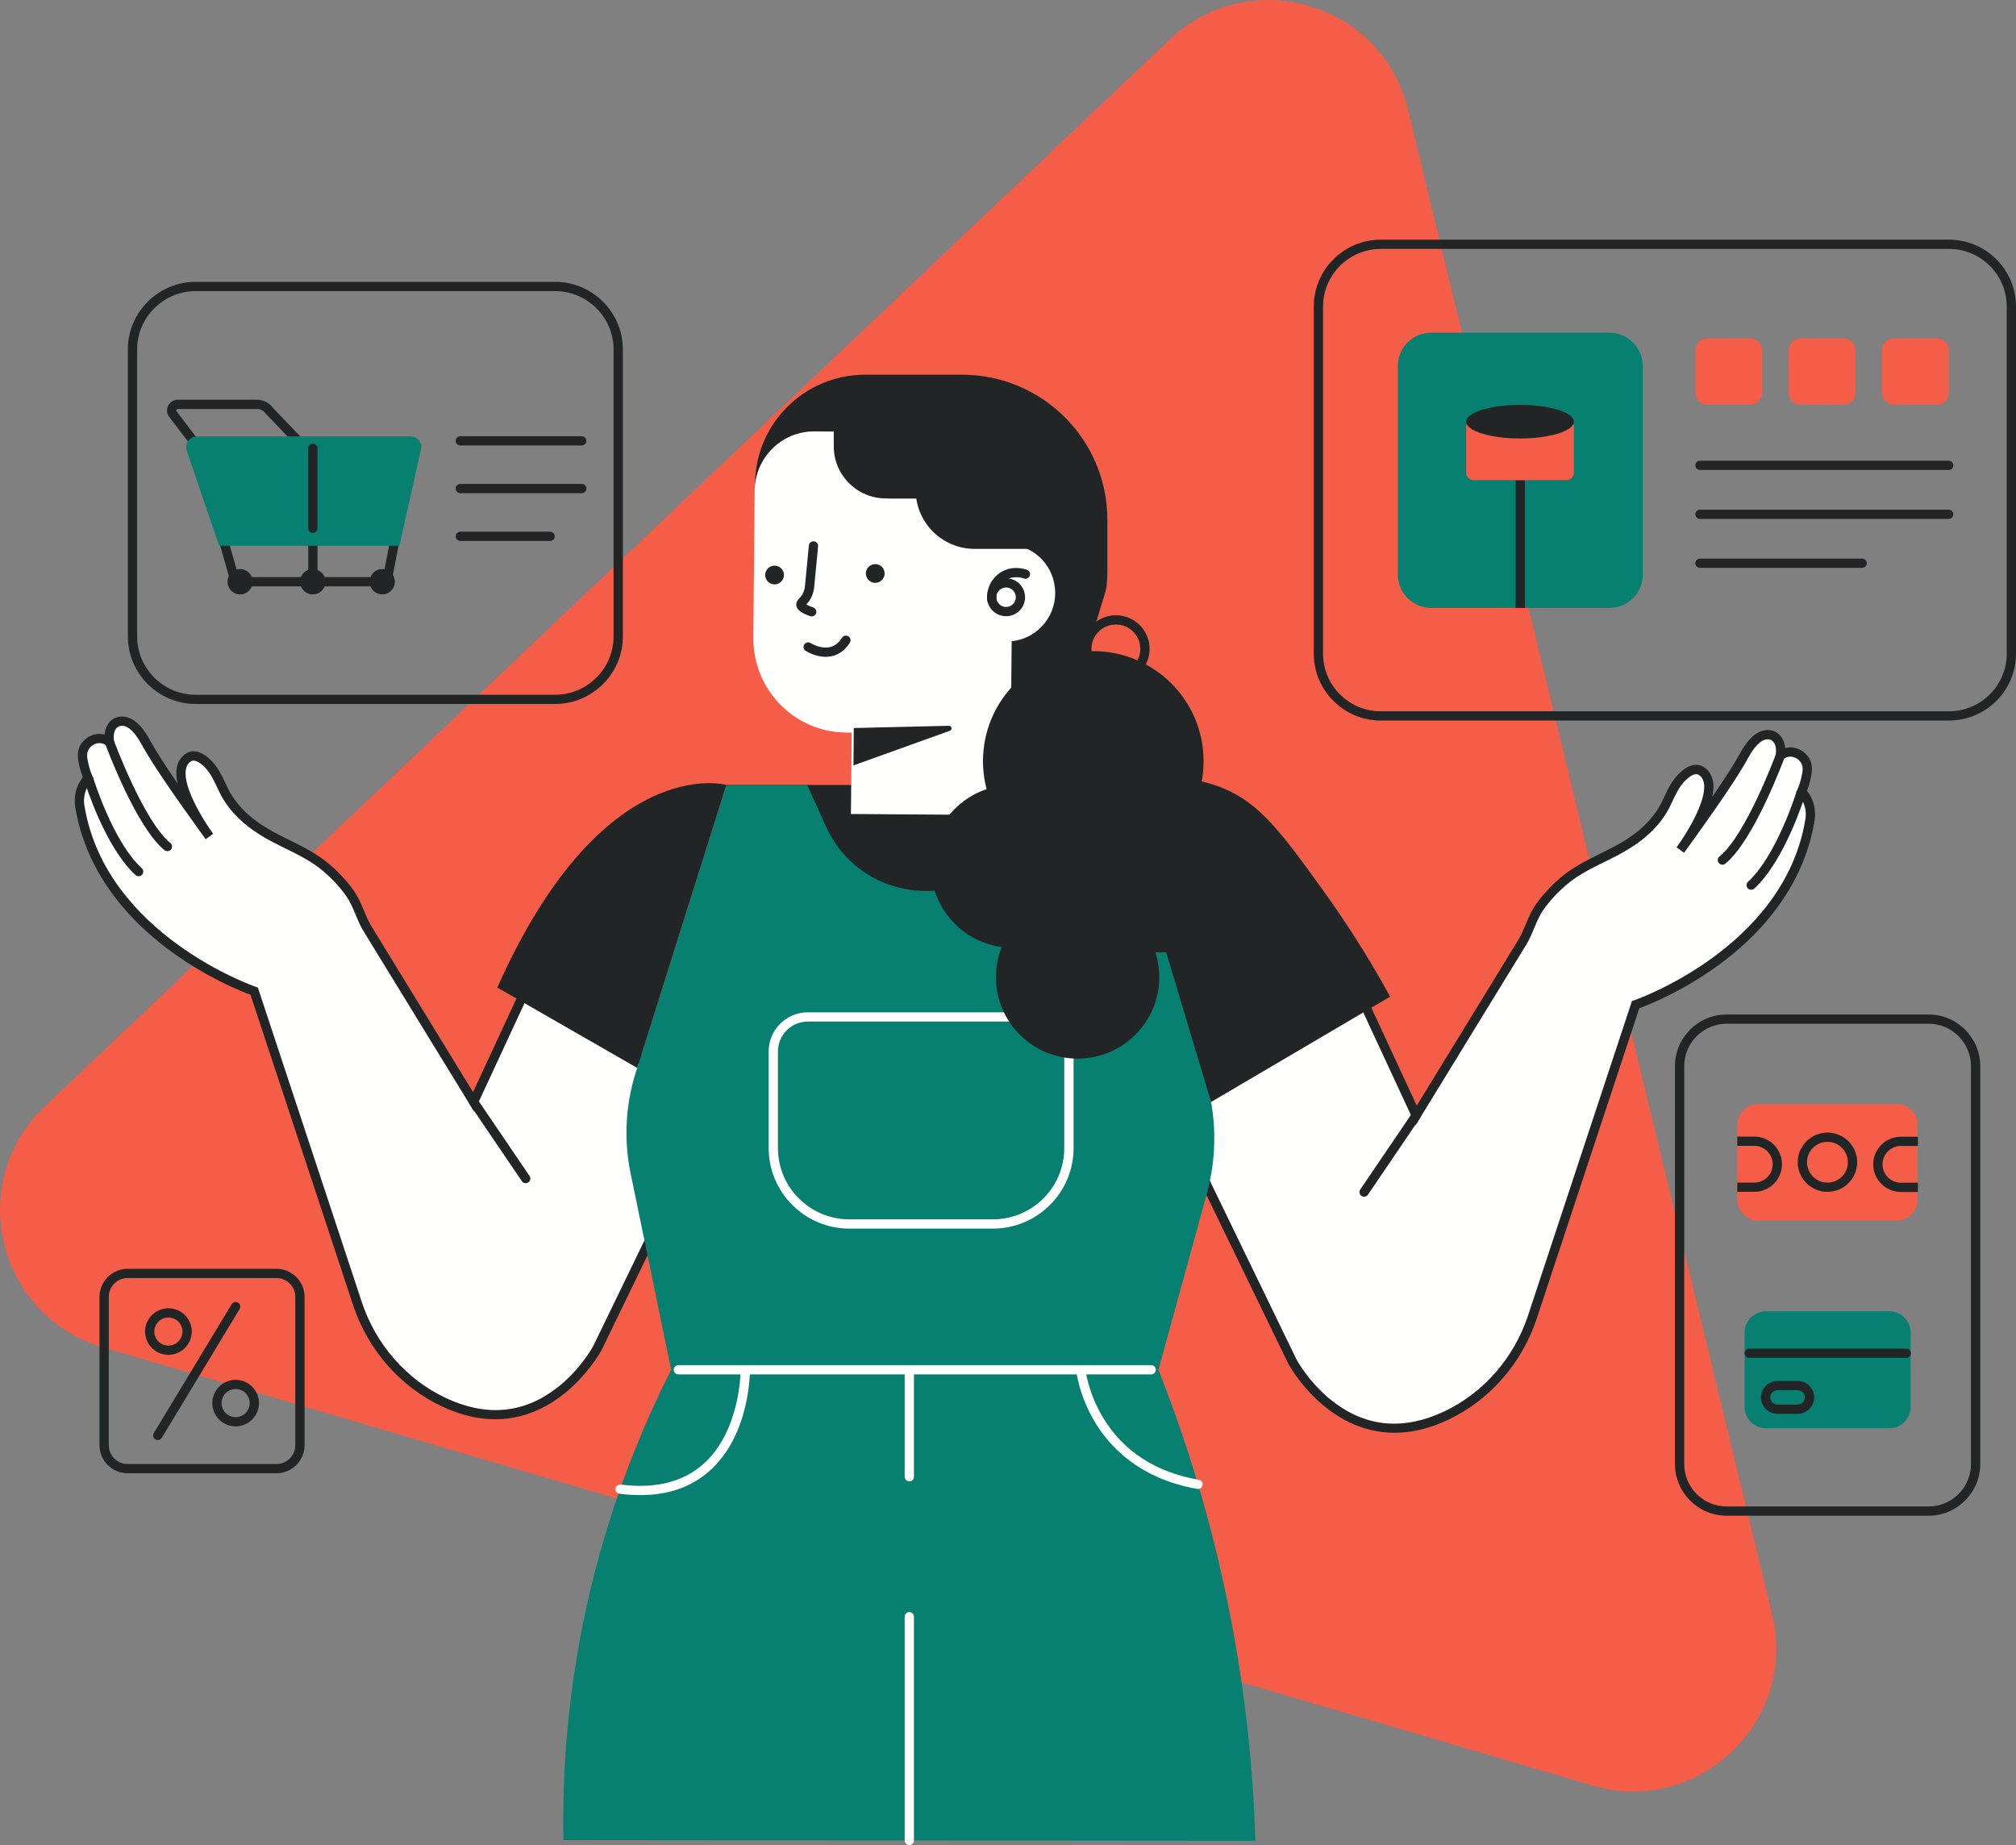 <svg width="236" height="216" viewBox="0 0 236 216" fill="none" xmlns="http://www.w3.org/2000/svg">
<rect x="0" y="0" width="236" height="216" fill="#808080" stroke="none"/>
<g clip-path="url(#clip0_642_1932)">
<path d="M136.926 4.625L5.229 129.54C-4.138 138.424 -0.347 154.089 12.051 157.737L186.378 209.021C198.776 212.669 210.485 201.563 207.454 189.031L164.824 12.833C161.793 0.301 146.293 -4.259 136.926 4.625Z" fill="#F45D48"/>
<path d="M135.612 160.354H78.571C75.306 166.789 71.716 175.338 69.195 185.773C66.379 197.439 65.809 207.692 65.958 215.421L146.958 215.494C146.703 207.01 145.739 196.819 143.27 185.51C141.156 175.828 138.391 167.395 135.612 160.351V160.354Z" fill="#078071"/>
<path d="M130.63 91.886H85.026V140.367H130.63V91.886Z" fill="#222525"/>
<path d="M112.65 83.809H101.598C94.304 83.809 88.391 77.912 88.391 70.638V56.715C88.391 49.617 94.16 43.864 101.278 43.864H112.604C122.007 43.864 129.629 51.465 129.629 60.842V66.879C129.629 76.231 122.028 83.811 112.65 83.811V83.809Z" fill="#222525"/>
<path d="M126.405 79.154L133.17 56.85C133.572 55.524 135.086 54.888 136.318 55.53L143.623 59.326C144.985 60.035 145.232 61.878 144.1 62.917L126.403 79.157L126.405 79.154Z" fill="#F45D48"/>
<path d="M124.671 78.28L143.984 66.292C145.264 65.496 146.955 66.094 147.449 67.518L150.011 74.914C150.534 76.426 149.419 78.007 147.815 78.023L124.671 78.28Z" fill="#F45D48"/>
<path d="M130.63 79.895C128.454 79.895 126.685 78.131 126.685 75.961C126.685 73.79 128.454 72.026 130.63 72.026C132.807 72.026 134.576 73.79 134.576 75.961C134.576 78.131 132.807 79.895 130.63 79.895ZM130.63 73.109C129.054 73.109 127.77 74.389 127.77 75.961C127.77 77.533 129.054 78.813 130.63 78.813C132.207 78.813 133.49 77.533 133.49 75.961C133.49 74.389 132.207 73.109 130.63 73.109Z" fill="#222525"/>
<path d="M123.493 69.975C123.806 66.876 121.589 64.116 118.53 63.77L118.566 59.949C118.612 54.826 114.533 50.642 109.451 50.605L95.335 50.504C91.509 50.477 88.38 53.581 88.345 57.44L88.188 74.627C88.13 80.732 92.993 85.716 99.047 85.757L99.701 85.762L99.614 95.291L118.259 95.423L118.362 84.139H118.346L118.43 75.065C121.054 74.808 123.222 72.716 123.499 69.972L123.493 69.975Z" fill="#FFFFFE"/>
<path d="M159.768 117.616L137.406 130.763L151.294 159.404C151.294 159.404 157.565 171.273 169.317 165.709C174.12 163.436 177.721 159.217 179.385 154.181L191.468 117.619C191.468 117.619 209.22 111.609 211.852 96.14C211.923 95.799 211.985 95.274 211.877 94.652C211.698 93.643 211.168 92.966 210.905 92.671C211.038 92.371 211.206 91.941 211.339 91.407C211.584 90.425 211.817 89.467 211.019 88.655C210.316 87.941 209.16 87.805 208.401 88.493C208.585 87.486 208.306 86.591 207.687 86.209C207.329 85.99 206.952 86.006 206.84 86.011C205.437 86.095 204.417 88.014 204.124 88.547C202.935 90.717 200.425 94.376 196.708 99.507C196.708 99.507 202.056 92.273 199.21 90.282C198.36 89.689 197.346 90.52 196.787 91.11C195.753 92.195 195.354 93.691 194.586 94.933C193.609 96.511 192.187 97.786 190.627 98.776C188.117 100.367 185.338 101.206 183.045 103.152C182.009 104.031 181.067 105.03 180.277 106.137C179.349 107.441 179.018 108.981 178.215 110.296L165.784 130.579L159.771 117.616H159.768Z" fill="#FFFFFE"/>
<path d="M163.25 167.731C155.193 167.731 150.865 159.756 150.814 159.656L136.7 130.549L160.01 116.845L165.849 129.431L177.751 110.012C178.087 109.457 178.34 108.859 178.603 108.223C178.94 107.42 179.284 106.589 179.832 105.82C180.622 104.713 181.583 103.677 182.69 102.735C184.122 101.52 185.745 100.717 187.314 99.943C188.32 99.445 189.36 98.93 190.331 98.316C191.989 97.263 193.264 96.029 194.119 94.647C194.388 94.211 194.61 93.743 194.844 93.245C195.253 92.376 195.677 91.481 196.388 90.734C197.921 89.121 199.006 89.481 199.516 89.835C200.075 90.225 200.417 90.79 200.537 91.516C200.626 92.054 200.577 92.66 200.439 93.294C201.964 91.072 203.011 89.435 203.644 88.282L203.663 88.249C204.026 87.586 205.131 85.565 206.805 85.465C207.342 85.432 207.736 85.597 207.969 85.741C208.547 86.095 208.908 86.766 208.981 87.57C209.806 87.351 210.74 87.592 211.404 88.268C212.419 89.302 212.113 90.539 211.866 91.532C211.779 91.884 211.665 92.233 211.532 92.571C211.885 93.028 212.259 93.691 212.411 94.552C212.509 95.109 212.501 95.68 212.384 96.243C211.288 102.692 207.348 108.532 200.993 113.113C196.811 116.128 192.931 117.657 191.902 118.033L179.9 154.346C178.169 159.583 174.397 163.899 169.551 166.197C167.25 167.287 165.147 167.728 163.25 167.728V167.731ZM138.114 130.976L151.785 159.169C151.785 159.169 153.34 162.064 156.254 164.232C160.105 167.098 164.422 167.431 169.087 165.22C173.667 163.052 177.233 158.966 178.872 154.011L191.039 117.191L191.294 117.105C191.468 117.045 208.772 111.011 211.318 96.046C211.41 95.599 211.415 95.166 211.342 94.744C211.201 93.948 210.807 93.372 210.498 93.028L210.265 92.769L210.406 92.449C210.574 92.07 210.71 91.675 210.81 91.275C211.063 90.257 211.19 89.603 210.628 89.031C210.162 88.555 209.334 88.371 208.761 88.891L207.573 89.968L207.861 88.393C208.002 87.619 207.814 86.926 207.397 86.669C207.296 86.607 207.12 86.536 206.867 86.553C206.156 86.596 205.397 87.343 204.615 88.774L204.596 88.81C203.473 90.858 201.21 94.211 197.264 99.664C197.199 99.756 197.156 99.813 197.142 99.832L196.266 99.193C196.325 99.112 196.382 99.031 196.442 98.952C197.538 97.407 199.799 93.71 199.468 91.7C199.397 91.267 199.21 90.95 198.895 90.731C198.355 90.352 197.514 91.134 197.175 91.486C196.586 92.106 196.217 92.885 195.826 93.713C195.59 94.214 195.343 94.733 195.044 95.22C194.103 96.744 192.714 98.094 190.914 99.234C189.894 99.88 188.828 100.408 187.797 100.917C186.217 101.696 184.725 102.435 183.392 103.563C182.353 104.446 181.452 105.417 180.717 106.451C180.239 107.122 179.93 107.861 179.604 108.643C179.336 109.287 179.056 109.953 178.676 110.578L165.716 131.726L159.527 118.388L138.111 130.976H138.114Z" fill="#222525"/>
<path d="M117.776 72.137C117.7 72.137 117.624 72.134 117.548 72.126C116.327 72.004 115.432 70.914 115.554 69.694C115.676 68.476 116.767 67.583 117.993 67.704C119.214 67.826 120.11 68.917 119.988 70.137C119.928 70.727 119.64 71.26 119.182 71.636C118.78 71.964 118.289 72.137 117.776 72.137ZM117.771 68.776C117.193 68.776 116.693 69.215 116.636 69.802C116.574 70.427 117.033 70.987 117.659 71.049C118.281 71.112 118.848 70.654 118.91 70.029C118.973 69.404 118.514 68.844 117.887 68.781C117.849 68.779 117.811 68.776 117.773 68.776H117.771Z" fill="#222525"/>
<path d="M99.948 85.227L111.082 84.964C111.424 84.956 111.513 85.432 111.19 85.549L99.91 89.603L99.945 85.227H99.948Z" fill="#222525"/>
<path d="M116.11 70.73C115.833 70.73 115.597 70.522 115.57 70.243C115.448 69.02 115.991 67.818 116.984 67.109C118.452 66.062 120.058 66.641 120.237 66.709C120.517 66.817 120.655 67.131 120.547 67.41C120.438 67.688 120.123 67.826 119.844 67.718C119.795 67.699 118.636 67.261 117.616 67.989C116.938 68.473 116.566 69.296 116.65 70.137C116.68 70.435 116.463 70.7 116.164 70.73C116.145 70.73 116.129 70.73 116.11 70.73Z" fill="#222525"/>
<path d="M61.459 116.033L83.822 129.18L69.934 157.821C69.934 157.821 63.663 169.69 51.91 164.126C47.107 161.853 43.507 157.634 41.843 152.598L29.76 116.036C29.76 116.036 12.008 110.026 9.376 94.557C9.305 94.216 9.243 93.691 9.351 93.069C9.53 92.06 10.059 91.383 10.323 91.088C10.19 90.788 10.021 90.358 9.888 89.824C9.644 88.842 9.411 87.884 10.209 87.072C10.911 86.358 12.067 86.222 12.827 86.91C12.643 85.903 12.922 85.007 13.541 84.626C13.899 84.407 14.276 84.423 14.387 84.428C15.79 84.512 16.811 86.431 17.104 86.964C18.292 89.134 20.802 92.793 24.52 97.924C24.52 97.924 19.172 90.69 22.018 88.699C22.867 88.106 23.882 88.937 24.441 89.527C25.475 90.612 25.874 92.108 26.642 93.35C27.619 94.928 29.041 96.203 30.601 97.193C33.111 98.784 35.89 99.623 38.183 101.569C39.219 102.448 40.161 103.447 40.95 104.554C41.878 105.858 42.209 107.398 43.013 108.713L55.444 128.995L61.457 116.033H61.459Z" fill="#FFFFFE"/>
<path d="M57.978 166.148C56.081 166.148 53.981 165.707 51.677 164.616C46.831 162.321 43.056 158.002 41.328 152.766L29.325 116.453C28.297 116.076 24.417 114.547 20.235 111.533C13.88 106.951 9.94 101.112 8.838 94.644C8.724 94.1 8.716 93.532 8.814 92.972C8.966 92.111 9.343 91.448 9.693 90.991C9.56 90.652 9.449 90.303 9.359 89.951C9.112 88.958 8.803 87.722 9.82 86.688C10.485 86.011 11.419 85.77 12.244 85.99C12.32 85.189 12.678 84.518 13.256 84.16C13.489 84.017 13.88 83.849 14.42 83.884C16.094 83.984 17.199 86.003 17.562 86.666L17.581 86.701C18.224 87.873 19.256 89.494 20.786 91.719C20.648 91.083 20.599 90.477 20.688 89.935C20.808 89.21 21.149 88.644 21.709 88.255C22.219 87.898 23.304 87.54 24.837 89.153C25.548 89.9 25.971 90.796 26.381 91.665C26.615 92.16 26.837 92.631 27.106 93.064C27.96 94.446 29.233 95.68 30.894 96.733C31.865 97.35 32.905 97.864 33.911 98.359C35.48 99.136 37.102 99.937 38.535 101.152C39.645 102.094 40.606 103.13 41.393 104.237C41.941 105.006 42.288 105.836 42.622 106.64C42.888 107.276 43.137 107.874 43.477 108.429L55.376 127.848L61.215 115.262L84.524 128.966L70.419 158.054C70.36 158.167 66.032 166.145 57.975 166.145L57.978 166.148ZM11.652 86.994C11.259 86.994 10.868 87.172 10.597 87.446C10.035 88.017 10.162 88.671 10.415 89.689C10.515 90.09 10.651 90.485 10.819 90.864L10.96 91.183L10.727 91.443C10.42 91.786 10.024 92.363 9.883 93.158C9.81 93.583 9.815 94.013 9.905 94.444C12.455 109.441 29.757 115.462 29.931 115.519L30.186 115.606L42.353 152.425C43.992 157.38 47.558 161.466 52.138 163.634C56.816 165.847 61.145 165.509 65.001 162.624C67.907 160.451 69.434 157.594 69.451 157.567L83.111 129.391L61.695 116.802L55.506 130.14L42.546 108.994C42.163 108.369 41.886 107.701 41.618 107.057C41.292 106.275 40.983 105.536 40.505 104.865C39.77 103.831 38.869 102.86 37.83 101.978C36.497 100.849 35.005 100.11 33.426 99.331C32.395 98.822 31.328 98.294 30.308 97.648C28.509 96.508 27.119 95.155 26.178 93.635C25.877 93.147 25.632 92.628 25.396 92.127C25.006 91.302 24.636 90.52 24.048 89.9C23.711 89.546 22.87 88.763 22.327 89.145C22.012 89.364 21.825 89.681 21.755 90.114C21.426 92.122 23.676 95.808 24.772 97.356C24.832 97.439 24.894 97.523 24.954 97.607L24.077 98.246C24.064 98.227 24.02 98.167 23.955 98.075C20.01 92.62 17.747 89.27 16.623 87.224L16.604 87.189C15.82 85.757 15.063 85.01 14.352 84.967C14.094 84.953 13.923 85.024 13.823 85.083C13.402 85.34 13.215 86.033 13.359 86.807L13.649 88.382L12.461 87.305C12.219 87.086 11.934 86.994 11.649 86.994H11.652Z" fill="#222525"/>
<path d="M90.673 68.411C91.28 68.411 91.772 67.92 91.772 67.315C91.772 66.709 91.28 66.219 90.673 66.219C90.066 66.219 89.574 66.709 89.574 67.315C89.574 67.92 90.066 68.411 90.673 68.411Z" fill="#222525"/>
<path d="M102.461 68.232C103.068 68.232 103.56 67.742 103.56 67.136C103.56 66.531 103.068 66.04 102.461 66.04C101.854 66.04 101.362 66.531 101.362 67.136C101.362 67.742 101.854 68.232 102.461 68.232Z" fill="#222525"/>
<path d="M95.02 72.162C94.96 72.162 94.901 72.151 94.841 72.132C94.03 71.848 93.202 71.461 93.213 70.749C93.218 70.424 93.408 70.221 93.56 70.059C93.617 69.999 93.685 69.926 93.758 69.834C94.027 69.496 94.187 69.074 94.233 68.606L94.689 63.856C94.716 63.559 94.985 63.345 95.281 63.369C95.579 63.399 95.799 63.662 95.769 63.959L95.313 68.709C95.248 69.385 95.009 70.002 94.619 70.497C94.532 70.606 94.461 70.687 94.396 70.754C94.521 70.835 94.76 70.96 95.202 71.114C95.484 71.214 95.633 71.523 95.533 71.804C95.454 72.026 95.245 72.167 95.02 72.167V72.162Z" fill="#222525"/>
<path d="M96.659 76.892C95.4 76.892 94.361 76.226 94.309 76.191C94.057 76.028 93.987 75.693 94.152 75.441C94.315 75.192 94.651 75.119 94.901 75.284C94.92 75.295 96.038 75.999 97.137 75.758C97.704 75.633 98.187 75.263 98.567 74.662C98.727 74.41 99.061 74.334 99.316 74.494C99.568 74.654 99.644 74.989 99.484 75.241C98.939 76.099 98.225 76.629 97.362 76.819C97.123 76.87 96.887 76.892 96.659 76.892Z" fill="#222525"/>
<path d="M78.568 160.354L73.819 137.355C73.011 133.442 73.217 129.388 74.416 125.578L85.026 91.886H94.491L96.659 96.69C101.318 107.008 116.086 106.789 120.433 96.335L122.283 91.886H130.63L141.088 126.141C142.437 130.557 142.502 135.263 141.281 139.714L135.612 160.354H78.571H78.568Z" fill="#078071"/>
<path d="M108.957 58.352H103.714C100.339 58.352 97.603 55.624 97.603 52.258V48.339H108.957V58.355V58.352Z" fill="#222525"/>
<path d="M130.63 91.886L141.775 129.006L162.734 116.674C159.988 111.66 157.283 107.571 155.03 104.437C150.062 97.52 147.487 94.024 143.121 92.249C138.483 90.363 133.824 91.01 130.627 91.886H130.63Z" fill="#222525"/>
<path d="M123.521 64.257H114.105C110.287 64.257 107.191 61.169 107.191 57.362V54.244H123.521V64.26V64.257Z" fill="#222525"/>
<path d="M120.194 48.339H103.967V58.355H120.194V48.339Z" fill="#222525"/>
<path d="M127.982 101.978C135.112 101.978 140.893 96.213 140.893 89.102C140.893 81.991 135.112 76.226 127.982 76.226C120.851 76.226 115.071 81.991 115.071 89.102C115.071 96.213 120.851 101.978 127.982 101.978Z" fill="#222525"/>
<path d="M118.544 110.954C123.824 110.954 128.104 106.685 128.104 101.42C128.104 96.155 123.824 91.886 118.544 91.886C113.264 91.886 108.984 96.155 108.984 101.42C108.984 106.685 113.264 110.954 118.544 110.954Z" fill="#222525"/>
<path d="M135.707 111.495C140.987 111.495 145.267 107.227 145.267 101.961C145.267 96.696 140.987 92.428 135.707 92.428C130.428 92.428 126.147 96.696 126.147 101.961C126.147 107.227 130.428 111.495 135.707 111.495Z" fill="#222525"/>
<path d="M116.227 143.828H99.43C94.22 143.828 89.984 139.601 89.984 134.408V123.08C89.984 120.558 92.041 118.507 94.57 118.507H121.089C123.618 118.507 125.675 120.558 125.675 123.08V134.408C125.675 139.604 121.437 143.828 116.229 143.828H116.227ZM94.57 119.589C92.641 119.589 91.069 121.156 91.069 123.08V134.408C91.069 139.005 94.819 142.745 99.43 142.745H116.227C120.837 142.745 124.587 139.005 124.587 134.408V123.08C124.587 121.156 123.016 119.589 121.087 119.589H94.567H94.57Z" fill="#FFFFFE"/>
<path d="M126.147 123.93C131.427 123.93 135.707 119.661 135.707 114.396C135.707 109.131 131.427 104.862 126.147 104.862C120.868 104.862 116.588 109.131 116.588 114.396C116.588 119.661 120.868 123.93 126.147 123.93Z" fill="#222525"/>
<path d="M159.687 140.096C159.581 140.096 159.475 140.066 159.383 140.004C159.133 139.836 159.071 139.501 159.236 139.252L165.331 130.275C165.499 130.026 165.836 129.964 166.085 130.129C166.335 130.297 166.398 130.633 166.232 130.882L160.137 139.858C160.032 140.012 159.861 140.096 159.687 140.096Z" fill="#222525"/>
<path d="M204.998 104.159C204.851 104.159 204.705 104.099 204.596 103.983C204.395 103.761 204.409 103.42 204.631 103.217C207.972 100.178 210.27 92.793 210.292 92.717C210.379 92.43 210.685 92.273 210.97 92.357C211.258 92.444 211.418 92.747 211.331 93.034C211.233 93.348 208.924 100.776 205.364 104.015C205.261 104.11 205.128 104.156 204.998 104.156V104.159Z" fill="#222525"/>
<path d="M201.63 101.228C201.473 101.228 201.315 101.16 201.21 101.028C201.02 100.795 201.055 100.454 201.288 100.267C204.382 97.764 207.852 88.398 207.888 88.303C207.991 88.022 208.303 87.879 208.585 87.981C208.867 88.084 209.011 88.395 208.908 88.677C208.761 89.075 205.296 98.419 201.972 101.109C201.872 101.19 201.75 101.231 201.63 101.231V101.228Z" fill="#222525"/>
<path d="M61.541 138.513C61.367 138.513 61.196 138.429 61.09 138.275L54.995 129.299C54.827 129.052 54.892 128.714 55.142 128.546C55.392 128.378 55.728 128.443 55.896 128.692L61.991 137.669C62.159 137.915 62.094 138.253 61.844 138.421C61.752 138.483 61.646 138.513 61.541 138.513Z" fill="#222525"/>
<path d="M16.23 102.576C16.1 102.576 15.969 102.53 15.864 102.435C12.303 99.196 9.994 91.767 9.896 91.454C9.81 91.167 9.97 90.866 10.257 90.777C10.545 90.688 10.846 90.85 10.936 91.137C10.957 91.21 13.256 98.598 16.596 101.637C16.819 101.837 16.832 102.181 16.631 102.402C16.526 102.519 16.376 102.578 16.23 102.578V102.576Z" fill="#222525"/>
<path d="M19.597 99.645C19.478 99.645 19.356 99.604 19.255 99.523C15.931 96.833 12.466 87.489 12.319 87.091C12.216 86.81 12.36 86.498 12.642 86.396C12.922 86.293 13.237 86.436 13.34 86.718C13.375 86.812 16.846 96.178 19.939 98.681C20.172 98.871 20.208 99.212 20.018 99.442C19.909 99.574 19.755 99.642 19.597 99.642V99.645Z" fill="#222525"/>
<path d="M106.447 216C106.149 216 105.904 215.756 105.904 215.459V189.263C105.904 188.966 106.149 188.722 106.447 188.722C106.745 188.722 106.99 188.966 106.99 189.263V215.459C106.99 215.756 106.745 216 106.447 216Z" fill="#FFFFFE"/>
<path d="M106.447 173.419C106.149 173.419 105.904 173.176 105.904 172.878V160.357C105.904 160.059 106.149 159.815 106.447 159.815C106.745 159.815 106.99 160.059 106.99 160.357V172.878C106.99 173.176 106.745 173.419 106.447 173.419Z" fill="#FFFFFE"/>
<path d="M140.244 174.307C140.215 174.307 140.182 174.307 140.149 174.299C133.444 173.124 129.946 169.417 128.196 166.513C126.299 163.369 125.993 160.53 125.982 160.411C125.952 160.113 126.169 159.848 126.468 159.818C126.769 159.791 127.032 160.005 127.062 160.303C127.065 160.33 127.363 163.055 129.151 165.996C131.534 169.917 135.298 172.353 140.339 173.235C140.635 173.287 140.833 173.568 140.779 173.863C140.733 174.125 140.505 174.31 140.244 174.31V174.307Z" fill="#FFFFFE"/>
<path d="M74.94 175.027C74.164 175.027 73.358 174.972 72.52 174.867C72.221 174.829 72.012 174.558 72.05 174.261C72.088 173.963 72.359 173.755 72.658 173.793C76.696 174.307 79.947 173.503 82.321 171.403C86.709 167.522 86.706 160.432 86.706 160.359C86.706 160.062 86.945 159.815 87.243 159.815H87.249C87.547 159.815 87.789 160.054 87.791 160.351C87.791 160.662 87.802 167.996 83.045 172.209C80.929 174.085 78.21 175.029 74.94 175.029V175.027Z" fill="#FFFFFE"/>
<path d="M58.219 115.611L74.593 125.018L85.024 91.886C85.024 91.886 70.558 87.865 58.219 115.608V115.611Z" fill="#222525"/>
<path d="M64.968 82.412H22.913C18.531 82.412 14.965 78.856 14.965 74.486V40.919C14.965 36.549 18.531 32.993 22.913 32.993H64.968C69.35 32.993 72.916 36.549 72.916 40.919V74.486C72.916 78.856 69.35 82.412 64.968 82.412ZM22.913 34.078C19.131 34.078 16.051 37.147 16.051 40.922V74.489C16.051 78.261 19.128 81.333 22.913 81.333H64.968C68.751 81.333 71.83 78.264 71.83 74.489V40.922C71.83 37.15 68.753 34.078 64.968 34.078H22.913Z" fill="#222525"/>
<path d="M68.105 52.147H53.88C53.582 52.147 53.338 51.904 53.338 51.606C53.338 51.308 53.582 51.065 53.88 51.065H68.105C68.403 51.065 68.647 51.308 68.647 51.606C68.647 51.904 68.403 52.147 68.105 52.147Z" fill="#222525"/>
<path d="M68.105 57.735H53.88C53.582 57.735 53.338 57.492 53.338 57.194C53.338 56.896 53.582 56.653 53.88 56.653H68.105C68.403 56.653 68.647 56.896 68.647 57.194C68.647 57.492 68.403 57.735 68.105 57.735Z" fill="#222525"/>
<path d="M64.403 63.326H53.88C53.582 63.326 53.338 63.083 53.338 62.785C53.338 62.487 53.582 62.244 53.88 62.244H64.403C64.702 62.244 64.946 62.487 64.946 62.785C64.946 63.083 64.702 63.326 64.403 63.326Z" fill="#222525"/>
<path d="M45.734 68.641H27.133L25.44 62.701H46.879L45.737 68.641H45.734ZM27.95 67.558H44.836L45.561 63.783H26.875L27.952 67.558H27.95Z" fill="#222525"/>
<path d="M36.625 68.641C36.327 68.641 36.082 68.397 36.082 68.1V63.242C36.082 62.944 36.327 62.701 36.625 62.701C36.923 62.701 37.168 62.944 37.168 63.242V68.1C37.168 68.397 36.923 68.641 36.625 68.641Z" fill="#222525"/>
<path d="M44.746 69.585C45.562 69.585 46.223 68.92 46.223 68.1C46.223 67.279 45.562 66.614 44.746 66.614C43.931 66.614 43.27 67.279 43.27 68.1C43.27 68.92 43.931 69.585 44.746 69.585Z" fill="#222525"/>
<path d="M36.614 69.585C37.437 69.585 38.104 68.92 38.104 68.1C38.104 67.279 37.437 66.614 36.614 66.614C35.791 66.614 35.124 67.279 35.124 68.1C35.124 68.92 35.791 69.585 36.614 69.585Z" fill="#222525"/>
<path d="M28.107 69.585C28.921 69.585 29.581 68.92 29.581 68.1C29.581 67.279 28.921 66.614 28.107 66.614C27.293 66.614 26.634 67.279 26.634 68.1C26.634 68.92 27.293 69.585 28.107 69.585Z" fill="#222525"/>
<path d="M23.291 53.027C23.128 53.027 22.965 52.954 22.859 52.813L19.809 48.805C19.519 48.418 19.475 47.915 19.69 47.487C19.904 47.06 20.335 46.794 20.816 46.794H30.096C30.823 46.794 31.507 47.144 31.933 47.731L36.128 52.101C36.335 52.318 36.329 52.659 36.112 52.867C35.895 53.073 35.553 53.067 35.344 52.851L31.068 48.386C30.848 48.069 30.484 47.88 30.096 47.88H20.816C20.721 47.88 20.677 47.939 20.658 47.977C20.639 48.012 20.618 48.085 20.675 48.158L23.722 52.163C23.904 52.401 23.858 52.74 23.619 52.921C23.521 52.994 23.404 53.032 23.291 53.032V53.027Z" fill="#222525"/>
<path d="M36.625 63.892H46.757L49.286 52.575C49.457 51.814 48.868 51.092 48.076 51.092H36.625V63.892Z" fill="#078071"/>
<path d="M25.651 63.892H36.628V51.092H23.063C22.192 51.092 21.578 51.941 21.858 52.759L25.651 63.892Z" fill="#078071"/>
<path d="M36.625 62.384C36.327 62.384 36.082 62.141 36.082 61.843V52.48C36.082 52.182 36.327 51.939 36.625 51.939C36.923 51.939 37.168 52.182 37.168 52.48V61.843C37.168 62.141 36.923 62.384 36.625 62.384Z" fill="#222525"/>
<path d="M32.362 172.469H14.938C13.125 172.469 11.649 170.997 11.649 169.19V151.814C11.649 150.006 13.125 148.534 14.938 148.534H32.362C34.174 148.534 35.651 150.006 35.651 151.814V169.19C35.651 170.997 34.174 172.469 32.362 172.469ZM14.938 149.616C13.722 149.616 12.735 150.601 12.735 151.814V169.19C12.735 170.402 13.722 171.387 14.938 171.387H32.362C33.577 171.387 34.565 170.402 34.565 169.19V151.814C34.565 150.601 33.577 149.616 32.362 149.616H14.938Z" fill="#222525"/>
<path d="M19.714 158.606C18.208 158.606 16.981 157.383 16.981 155.881C16.981 154.379 18.208 153.156 19.714 153.156C21.22 153.156 22.446 154.379 22.446 155.881C22.446 157.383 21.22 158.606 19.714 158.606ZM19.714 154.238C18.805 154.238 18.067 154.974 18.067 155.881C18.067 156.787 18.805 157.523 19.714 157.523C20.623 157.523 21.361 156.787 21.361 155.881C21.361 154.974 20.623 154.238 19.714 154.238Z" fill="#222525"/>
<path d="M27.583 166.981C26.077 166.981 24.851 165.758 24.851 164.256C24.851 162.754 26.077 161.531 27.583 161.531C29.089 161.531 30.316 162.754 30.316 164.256C30.316 165.758 29.089 166.981 27.583 166.981ZM27.583 162.614C26.674 162.614 25.936 163.35 25.936 164.256C25.936 165.163 26.674 165.899 27.583 165.899C28.492 165.899 29.23 165.163 29.23 164.256C29.23 163.35 28.492 162.614 27.583 162.614Z" fill="#222525"/>
<path d="M18.471 168.586C18.376 168.586 18.278 168.562 18.192 168.508C17.934 168.353 17.852 168.021 18.007 167.763L27.119 152.68C27.274 152.422 27.608 152.341 27.865 152.496C28.123 152.65 28.204 152.983 28.05 153.24L18.938 168.324C18.835 168.491 18.655 168.586 18.471 168.586Z" fill="#222525"/>
<path d="M225.754 177.441H202.135C198.795 177.441 196.076 174.729 196.076 171.398V124.804C196.076 121.473 198.795 118.761 202.135 118.761H225.754C229.094 118.761 231.813 121.473 231.813 124.804V171.398C231.813 174.729 229.094 177.441 225.754 177.441ZM202.135 119.843C199.392 119.843 197.161 122.068 197.161 124.804V171.398C197.161 174.134 199.392 176.358 202.135 176.358H225.754C228.497 176.358 230.728 174.134 230.728 171.398V124.804C230.728 122.068 228.497 119.843 225.754 119.843H202.135Z" fill="#222525"/>
<path d="M221.154 153.508H206.734C205.347 153.508 204.222 154.63 204.222 156.014V164.698C204.222 166.082 205.347 167.203 206.734 167.203H221.154C222.542 167.203 223.667 166.082 223.667 164.698V156.014C223.667 154.63 222.542 153.508 221.154 153.508Z" fill="#078071"/>
<path d="M223.159 158.961H204.77C204.471 158.961 204.227 158.717 204.227 158.419C204.227 158.122 204.471 157.878 204.77 157.878H223.159C223.458 157.878 223.702 158.122 223.702 158.419C223.702 158.717 223.458 158.961 223.159 158.961Z" fill="#222525"/>
<path d="M210.438 165.515H208.08C207.014 165.515 206.148 164.652 206.148 163.588C206.148 162.525 207.014 161.661 208.08 161.661H210.438C211.505 161.661 212.37 162.527 212.37 163.588C212.37 164.649 211.502 165.515 210.438 165.515ZM208.08 162.744C207.614 162.744 207.234 163.123 207.234 163.588C207.234 164.054 207.614 164.432 208.08 164.432H210.438C210.905 164.432 211.285 164.054 211.285 163.588C211.285 163.123 210.905 162.744 210.438 162.744H208.08Z" fill="#222525"/>
<path d="M221.971 129.218H205.885C204.497 129.218 203.372 130.339 203.372 131.723V140.407C203.372 141.791 204.497 142.913 205.885 142.913H221.971C223.359 142.913 224.484 141.791 224.484 140.407V131.723C224.484 130.339 223.359 129.218 221.971 129.218Z" fill="#F45D48"/>
<path d="M213.928 139.525C212.01 139.525 210.449 137.969 210.449 136.056C210.449 134.143 212.01 132.587 213.928 132.587C215.846 132.587 217.407 134.143 217.407 136.056C217.407 137.969 215.846 139.525 213.928 139.525ZM213.928 133.669C212.609 133.669 211.535 134.741 211.535 136.056C211.535 137.371 212.609 138.443 213.928 138.443C215.247 138.443 216.321 137.371 216.321 136.056C216.321 134.741 215.247 133.669 213.928 133.669Z" fill="#222525"/>
<path d="M205.361 139.525H203.372V138.443H205.361C206.55 138.443 207.519 137.477 207.519 136.291C207.519 135.106 206.55 134.14 205.361 134.14H203.372V133.058H205.361C207.15 133.058 208.604 134.508 208.604 136.291C208.604 138.075 207.15 139.525 205.361 139.525Z" fill="#222525"/>
<path d="M224.516 139.539H222.527C220.739 139.539 219.285 138.088 219.285 136.305C219.285 134.522 220.739 133.071 222.527 133.071H224.516V134.153H222.527C221.339 134.153 220.37 135.12 220.37 136.305C220.37 137.49 221.339 138.456 222.527 138.456H224.516V139.539Z" fill="#222525"/>
<path d="M228.152 84.35H161.643C157.318 84.35 153.796 80.84 153.796 76.524V35.883C153.796 31.57 157.315 28.057 161.643 28.057H228.152C232.478 28.057 236 31.567 236 35.883V76.524C236 80.837 232.48 84.35 228.152 84.35ZM161.643 29.142C157.915 29.142 154.881 32.168 154.881 35.886V76.526C154.881 80.245 157.915 83.27 161.643 83.27H228.152C231.881 83.27 234.914 80.245 234.914 76.526V35.883C234.914 32.165 231.881 29.14 228.152 29.14H161.643V29.142Z" fill="#222525"/>
<path d="M188.41 38.949H167.532C165.381 38.949 163.638 40.688 163.638 42.833V67.28C163.638 69.424 165.381 71.163 167.532 71.163H188.41C190.56 71.163 192.304 69.424 192.304 67.28V42.833C192.304 40.688 190.56 38.949 188.41 38.949Z" fill="#078071"/>
<path d="M178.513 56.206H177.428V71.166H178.513V56.206Z" fill="#222525"/>
<path d="M204.886 39.626H199.834C199.077 39.626 198.463 40.238 198.463 40.992V46.031C198.463 46.786 199.077 47.398 199.834 47.398H204.886C205.643 47.398 206.257 46.786 206.257 46.031V40.992C206.257 40.238 205.643 39.626 204.886 39.626Z" fill="#F45D48"/>
<path d="M215.817 39.626H210.764C210.007 39.626 209.394 40.238 209.394 40.992V46.031C209.394 46.786 210.007 47.398 210.764 47.398H215.817C216.573 47.398 217.187 46.786 217.187 46.031V40.992C217.187 40.238 216.573 39.626 215.817 39.626Z" fill="#F45D48"/>
<path d="M226.749 39.626H221.697C220.94 39.626 220.326 40.238 220.326 40.992V46.031C220.326 46.786 220.94 47.398 221.697 47.398H226.749C227.506 47.398 228.12 46.786 228.12 46.031V40.992C228.12 40.238 227.506 39.626 226.749 39.626Z" fill="#F45D48"/>
<path d="M228.122 55.018H199.003C198.705 55.018 198.461 54.775 198.461 54.477C198.461 54.179 198.705 53.936 199.003 53.936H228.122C228.421 53.936 228.665 54.179 228.665 54.477C228.665 54.775 228.421 55.018 228.122 55.018Z" fill="#222525"/>
<path d="M228.122 60.747H199.003C198.705 60.747 198.461 60.503 198.461 60.206C198.461 59.908 198.705 59.665 199.003 59.665H228.122C228.421 59.665 228.665 59.908 228.665 60.206C228.665 60.503 228.421 60.747 228.122 60.747Z" fill="#222525"/>
<path d="M217.99 66.476H199.003C198.705 66.476 198.461 66.233 198.461 65.935C198.461 65.637 198.705 65.394 199.003 65.394H217.99C218.289 65.394 218.533 65.637 218.533 65.935C218.533 66.233 218.289 66.476 217.99 66.476Z" fill="#222525"/>
<path d="M183.376 56.206H172.5C172.023 56.206 171.635 55.819 171.635 55.343V49.858C171.635 49.587 171.854 49.365 172.128 49.365H183.751C184.022 49.365 184.244 49.584 184.244 49.858V55.343C184.244 55.819 183.856 56.206 183.379 56.206H183.376Z" fill="#F45D48"/>
<path d="M177.938 51.33C181.419 51.33 184.242 50.45 184.242 49.365C184.242 48.28 181.419 47.4 177.938 47.4C174.457 47.4 171.635 48.28 171.635 49.365C171.635 50.45 174.457 51.33 177.938 51.33Z" fill="#222525"/>
<path d="M134.76 160.895H79.415C79.116 160.895 78.872 160.652 78.872 160.354C78.872 160.056 79.116 159.813 79.415 159.813H134.76C135.059 159.813 135.303 160.056 135.303 160.354C135.303 160.652 135.059 160.895 134.76 160.895Z" fill="#FFFFFE"/>
</g>
<defs>
<clipPath id="clip0_642_1932">
<rect width="236" height="216" fill="white"/>
</clipPath>
</defs>
</svg>
